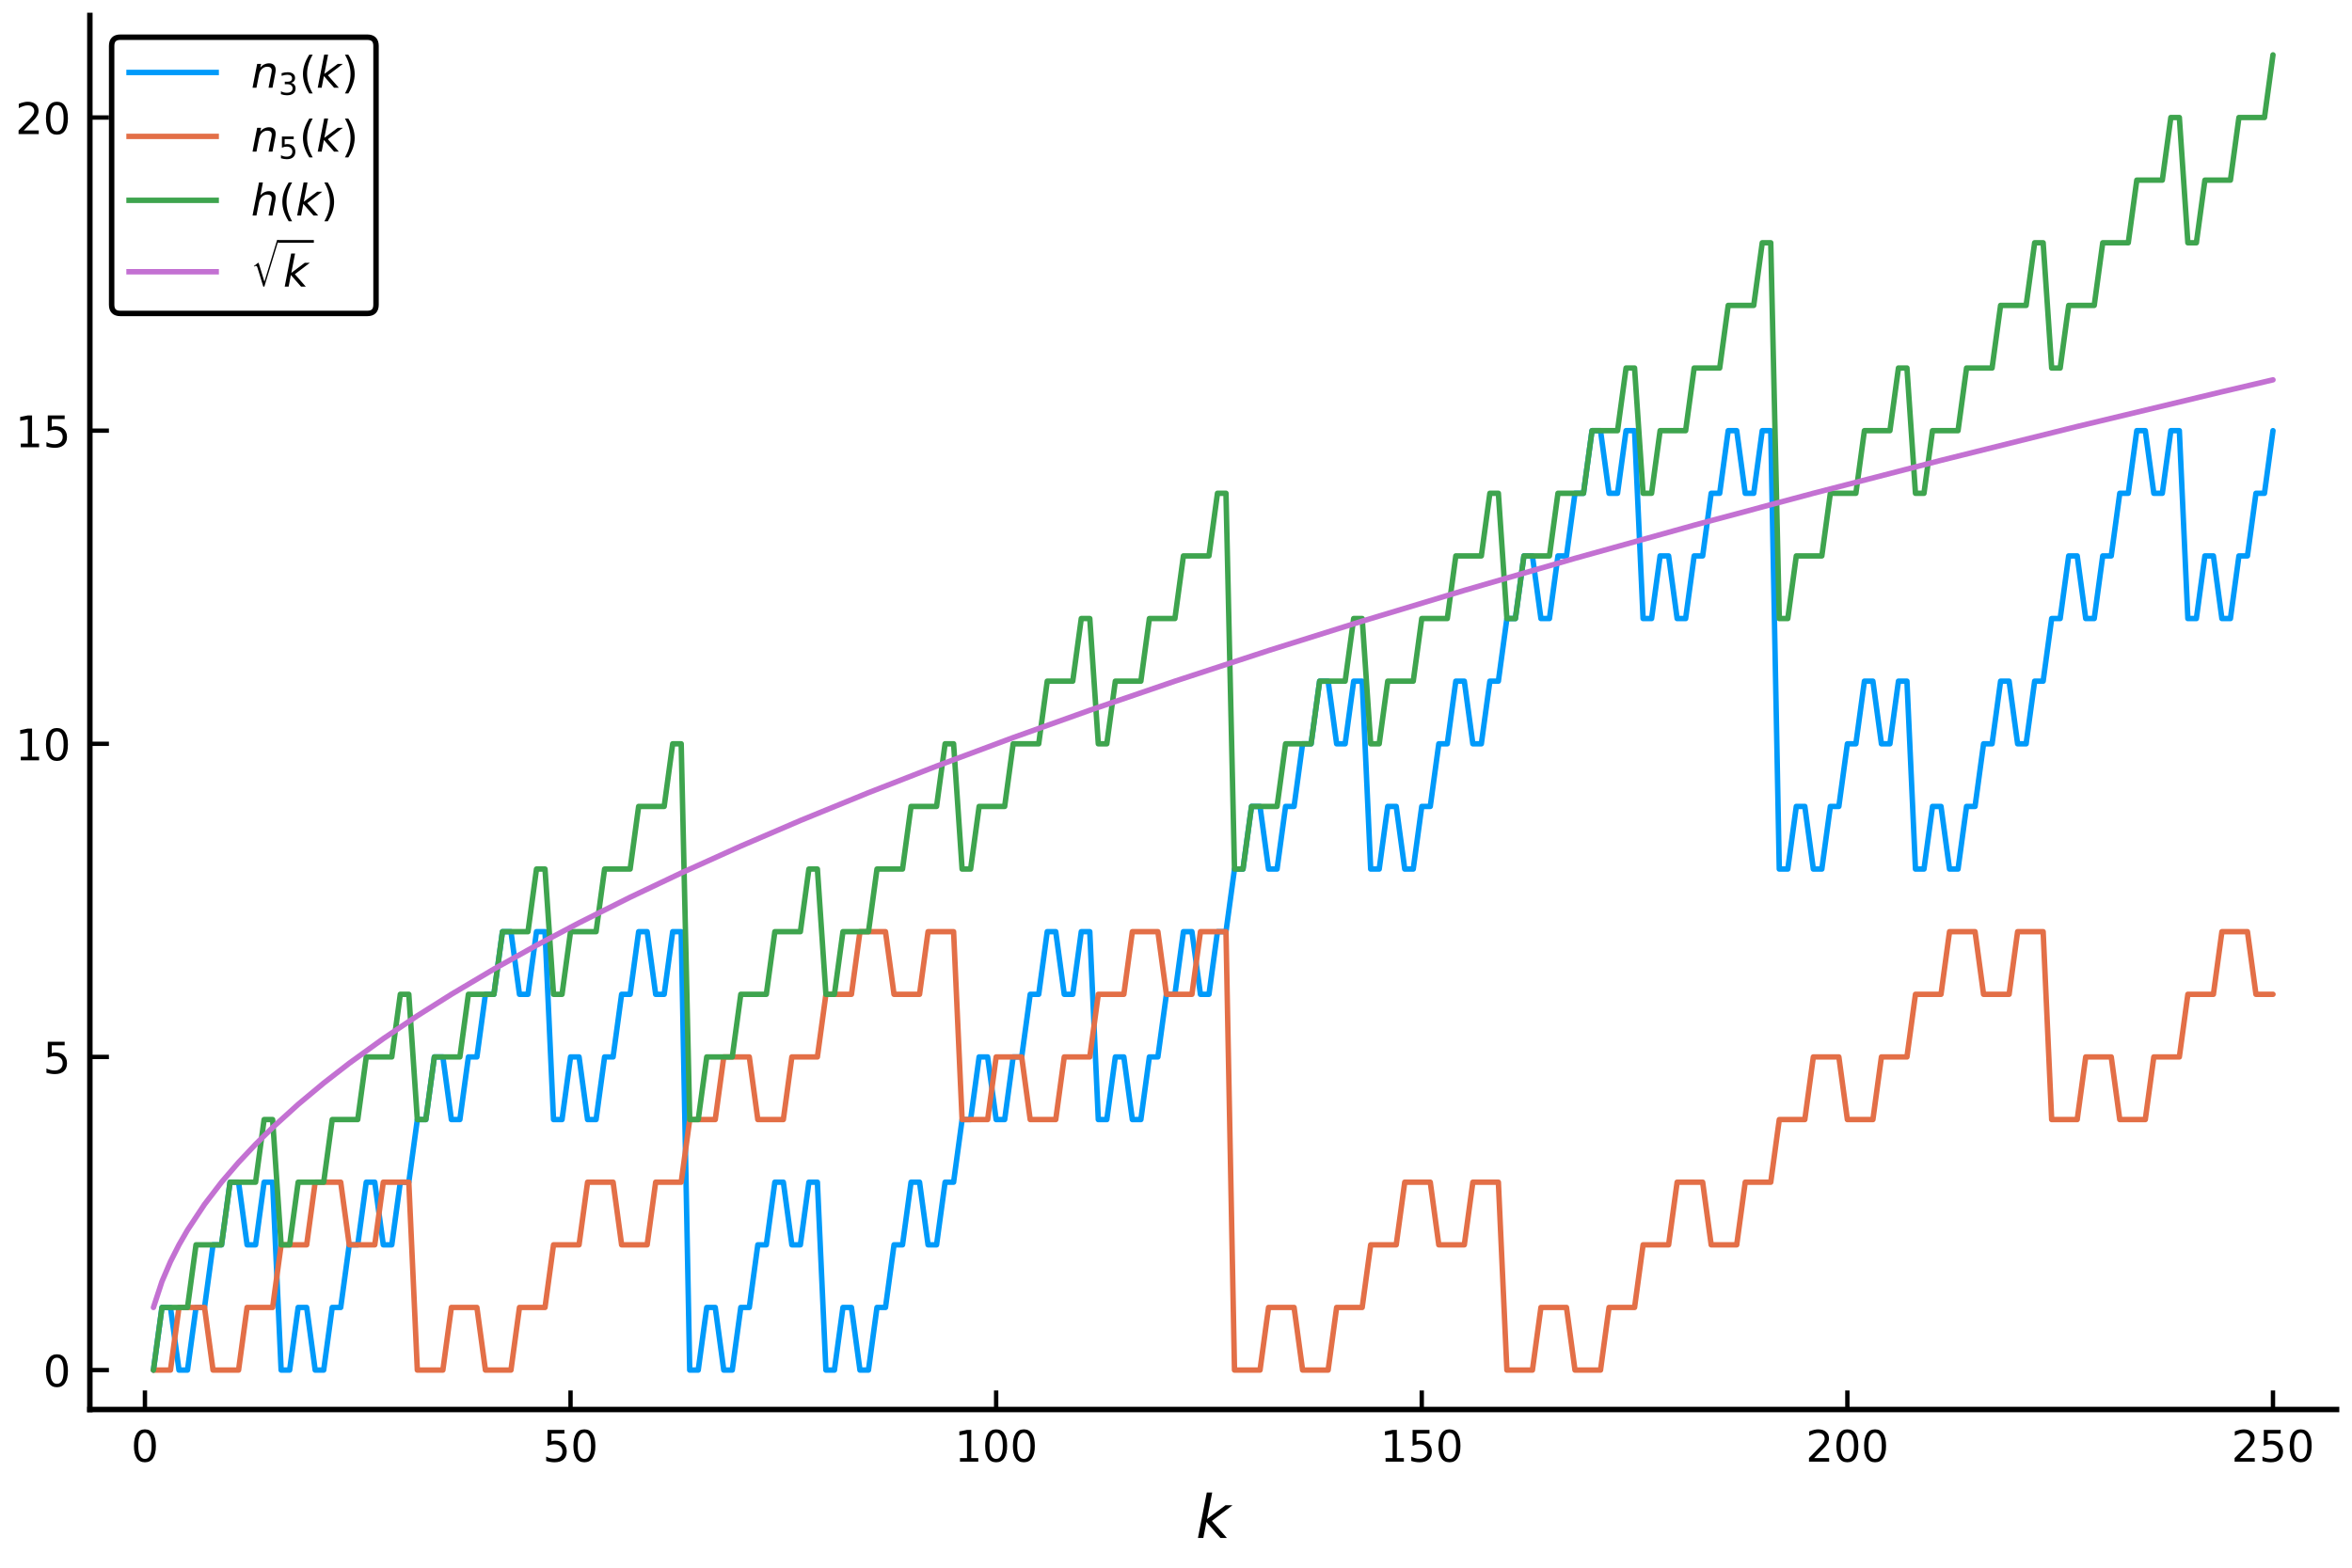 <?xml version="1.0" encoding="utf-8" standalone="no"?>
<!DOCTYPE svg PUBLIC "-//W3C//DTD SVG 1.1//EN"
  "http://www.w3.org/Graphics/SVG/1.1/DTD/svg11.dtd">
<!-- Created with matplotlib (https://matplotlib.org/) -->
<svg height="288pt" version="1.1" viewBox="0 0 432 288" width="432pt" xmlns="http://www.w3.org/2000/svg" xmlns:xlink="http://www.w3.org/1999/xlink">
 <defs>
  <style type="text/css">
*{stroke-linecap:butt;stroke-linejoin:round;}
  </style>
 </defs>
 <g id="figure_1">
  <g id="patch_1">
   <path d="M 0 288 
L 432 288 
L 432 0 
L 0 0 
z
" style="fill:#ffffff;"/>
  </g>
  <g id="axes_1">
   <g id="patch_2">
    <path d="M 16.505 258.945 
L 429.165 258.945 
L 429.165 2.835 
L 16.505 2.835 
z
" style="fill:#ffffff;"/>
   </g>
   <g id="line2d_1">
    <path clip-path="url(#p5eb781a2ce)" d="M 28.184 251.697 
L 29.747 240.192 
L 31.311 240.192 
L 32.874 251.697 
L 34.438 251.697 
L 36.001 240.192 
L 37.565 240.192 
L 39.128 228.686 
L 40.691 228.686 
L 42.255 217.181 
L 43.818 217.181 
L 45.382 228.686 
L 46.945 228.686 
L 48.509 217.181 
L 50.072 217.181 
L 51.636 251.697 
L 53.199 251.697 
L 54.763 240.192 
L 56.326 240.192 
L 57.89 251.697 
L 59.453 251.697 
L 61.016 240.192 
L 62.58 240.192 
L 64.143 228.686 
L 65.707 228.686 
L 67.27 217.181 
L 68.834 217.181 
L 70.397 228.686 
L 71.961 228.686 
L 73.524 217.181 
L 75.088 217.181 
L 76.651 205.675 
L 78.215 205.675 
L 79.778 194.17 
L 81.342 194.17 
L 82.905 205.675 
L 84.468 205.675 
L 86.032 194.17 
L 87.595 194.17 
L 89.159 182.664 
L 90.722 182.664 
L 92.286 171.159 
L 93.849 171.159 
L 95.413 182.664 
L 96.976 182.664 
L 98.54 171.159 
L 100.103 171.159 
L 101.667 205.675 
L 103.23 205.675 
L 104.793 194.17 
L 106.357 194.17 
L 107.92 205.675 
L 109.484 205.675 
L 111.047 194.17 
L 112.611 194.17 
L 114.174 182.664 
L 115.738 182.664 
L 117.301 171.159 
L 118.865 171.159 
L 120.428 182.664 
L 121.992 182.664 
L 123.555 171.159 
L 125.118 171.159 
L 126.682 251.697 
L 128.245 251.697 
L 129.809 240.192 
L 131.372 240.192 
L 132.936 251.697 
L 134.499 251.697 
L 136.063 240.192 
L 137.626 240.192 
L 139.19 228.686 
L 140.753 228.686 
L 142.317 217.181 
L 143.88 217.181 
L 145.444 228.686 
L 147.007 228.686 
L 148.57 217.181 
L 150.134 217.181 
L 151.697 251.697 
L 153.261 251.697 
L 154.824 240.192 
L 156.388 240.192 
L 157.951 251.697 
L 159.515 251.697 
L 161.078 240.192 
L 162.642 240.192 
L 164.205 228.686 
L 165.769 228.686 
L 167.332 217.181 
L 168.895 217.181 
L 170.459 228.686 
L 172.022 228.686 
L 173.586 217.181 
L 175.149 217.181 
L 176.713 205.675 
L 178.276 205.675 
L 179.84 194.17 
L 181.403 194.17 
L 182.967 205.675 
L 184.53 205.675 
L 186.094 194.17 
L 187.657 194.17 
L 189.221 182.664 
L 190.784 182.664 
L 192.347 171.159 
L 193.911 171.159 
L 195.474 182.664 
L 197.038 182.664 
L 198.601 171.159 
L 200.165 171.159 
L 201.728 205.675 
L 203.292 205.675 
L 204.855 194.17 
L 206.419 194.17 
L 207.982 205.675 
L 209.546 205.675 
L 211.109 194.17 
L 212.672 194.17 
L 214.236 182.664 
L 215.799 182.664 
L 217.363 171.159 
L 218.926 171.159 
L 220.49 182.664 
L 222.053 182.664 
L 223.617 171.159 
L 225.18 171.159 
L 226.744 159.654 
L 228.307 159.654 
L 229.871 148.148 
L 231.434 148.148 
L 232.998 159.654 
L 234.561 159.654 
L 236.124 148.148 
L 237.688 148.148 
L 239.251 136.643 
L 240.815 136.643 
L 242.378 125.137 
L 243.942 125.137 
L 245.505 136.643 
L 247.069 136.643 
L 248.632 125.137 
L 250.196 125.137 
L 251.759 159.654 
L 253.323 159.654 
L 254.886 148.148 
L 256.449 148.148 
L 258.013 159.654 
L 259.576 159.654 
L 261.14 148.148 
L 262.703 148.148 
L 264.267 136.643 
L 265.83 136.643 
L 267.394 125.137 
L 268.957 125.137 
L 270.521 136.643 
L 272.084 136.643 
L 273.648 125.137 
L 275.211 125.137 
L 276.775 113.632 
L 278.338 113.632 
L 279.901 102.126 
L 281.465 102.126 
L 283.028 113.632 
L 284.592 113.632 
L 286.155 102.126 
L 287.719 102.126 
L 289.282 90.621 
L 290.846 90.621 
L 292.409 79.116 
L 293.973 79.116 
L 295.536 90.621 
L 297.1 90.621 
L 298.663 79.116 
L 300.226 79.116 
L 301.79 113.632 
L 303.353 113.632 
L 304.917 102.126 
L 306.48 102.126 
L 308.044 113.632 
L 309.607 113.632 
L 311.171 102.126 
L 312.734 102.126 
L 314.298 90.621 
L 315.861 90.621 
L 317.425 79.116 
L 318.988 79.116 
L 320.552 90.621 
L 322.115 90.621 
L 323.678 79.116 
L 325.242 79.116 
L 326.805 159.654 
L 328.369 159.654 
L 329.932 148.148 
L 331.496 148.148 
L 333.059 159.654 
L 334.623 159.654 
L 336.186 148.148 
L 337.75 148.148 
L 339.313 136.643 
L 340.877 136.643 
L 342.44 125.137 
L 344.003 125.137 
L 345.567 136.643 
L 347.13 136.643 
L 348.694 125.137 
L 350.257 125.137 
L 351.821 159.654 
L 353.384 159.654 
L 354.948 148.148 
L 356.511 148.148 
L 358.075 159.654 
L 359.638 159.654 
L 361.202 148.148 
L 362.765 148.148 
L 364.328 136.643 
L 365.892 136.643 
L 367.455 125.137 
L 369.019 125.137 
L 370.582 136.643 
L 372.146 136.643 
L 373.709 125.137 
L 375.273 125.137 
L 376.836 113.632 
L 378.4 113.632 
L 379.963 102.126 
L 381.527 102.126 
L 383.09 113.632 
L 384.654 113.632 
L 386.217 102.126 
L 387.78 102.126 
L 389.344 90.621 
L 390.907 90.621 
L 392.471 79.116 
L 394.034 79.116 
L 395.598 90.621 
L 397.161 90.621 
L 398.725 79.116 
L 400.288 79.116 
L 401.852 113.632 
L 403.415 113.632 
L 404.979 102.126 
L 406.542 102.126 
L 408.105 113.632 
L 409.669 113.632 
L 411.232 102.126 
L 412.796 102.126 
L 414.359 90.621 
L 415.923 90.621 
L 417.486 79.116 
L 417.486 79.116 
" style="fill:none;stroke:#009afa;stroke-linecap:round;"/>
   </g>
   <g id="matplotlib.axis_1">
    <g id="xtick_1">
     <g id="line2d_2">
      <defs>
       <path d="M 0 0 
L 0 -3.5 
" id="m1310d7ead8" style="stroke:#000000;stroke-width:0.8;"/>
      </defs>
      <g>
       <use style="stroke:#000000;stroke-width:0.8;" x="26.62" xlink:href="#m1310d7ead8" y="258.945"/>
      </g>
     </g>
     <g id="text_1">
      <!-- 0 -->
      <defs>
       <path d="M 31.781 66.406 
Q 24.172 66.406 20.328 58.906 
Q 16.5 51.422 16.5 36.375 
Q 16.5 21.391 20.328 13.891 
Q 24.172 6.391 31.781 6.391 
Q 39.453 6.391 43.281 13.891 
Q 47.125 21.391 47.125 36.375 
Q 47.125 51.422 43.281 58.906 
Q 39.453 66.406 31.781 66.406 
z
M 31.781 74.219 
Q 44.047 74.219 50.516 64.516 
Q 56.984 54.828 56.984 36.375 
Q 56.984 17.969 50.516 8.266 
Q 44.047 -1.422 31.781 -1.422 
Q 19.531 -1.422 13.062 8.266 
Q 6.594 17.969 6.594 36.375 
Q 6.594 54.828 13.062 64.516 
Q 19.531 74.219 31.781 74.219 
z
" id="DejaVuSans-48"/>
      </defs>
      <g transform="translate(24.075 268.524)scale(0.08 -0.08)">
       <use xlink:href="#DejaVuSans-48"/>
      </g>
     </g>
    </g>
    <g id="xtick_2">
     <g id="line2d_3">
      <g>
       <use style="stroke:#000000;stroke-width:0.8;" x="104.793" xlink:href="#m1310d7ead8" y="258.945"/>
      </g>
     </g>
     <g id="text_2">
      <!-- 50 -->
      <defs>
       <path d="M 10.797 72.906 
L 49.516 72.906 
L 49.516 64.594 
L 19.828 64.594 
L 19.828 46.734 
Q 21.969 47.469 24.109 47.828 
Q 26.266 48.188 28.422 48.188 
Q 40.625 48.188 47.75 41.5 
Q 54.891 34.812 54.891 23.391 
Q 54.891 11.625 47.562 5.094 
Q 40.234 -1.422 26.906 -1.422 
Q 22.312 -1.422 17.547 -0.641 
Q 12.797 0.141 7.719 1.703 
L 7.719 11.625 
Q 12.109 9.234 16.797 8.062 
Q 21.484 6.891 26.703 6.891 
Q 35.156 6.891 40.078 11.328 
Q 45.016 15.766 45.016 23.391 
Q 45.016 31 40.078 35.438 
Q 35.156 39.891 26.703 39.891 
Q 22.75 39.891 18.812 39.016 
Q 14.891 38.141 10.797 36.281 
z
" id="DejaVuSans-53"/>
      </defs>
      <g transform="translate(99.703 268.524)scale(0.08 -0.08)">
       <use xlink:href="#DejaVuSans-53"/>
       <use x="63.623" xlink:href="#DejaVuSans-48"/>
      </g>
     </g>
    </g>
    <g id="xtick_3">
     <g id="line2d_4">
      <g>
       <use style="stroke:#000000;stroke-width:0.8;" x="182.967" xlink:href="#m1310d7ead8" y="258.945"/>
      </g>
     </g>
     <g id="text_3">
      <!-- 100 -->
      <defs>
       <path d="M 12.406 8.297 
L 28.516 8.297 
L 28.516 63.922 
L 10.984 60.406 
L 10.984 69.391 
L 28.422 72.906 
L 38.281 72.906 
L 38.281 8.297 
L 54.391 8.297 
L 54.391 0 
L 12.406 0 
z
" id="DejaVuSans-49"/>
      </defs>
      <g transform="translate(175.332 268.524)scale(0.08 -0.08)">
       <use xlink:href="#DejaVuSans-49"/>
       <use x="63.623" xlink:href="#DejaVuSans-48"/>
       <use x="127.246" xlink:href="#DejaVuSans-48"/>
      </g>
     </g>
    </g>
    <g id="xtick_4">
     <g id="line2d_5">
      <g>
       <use style="stroke:#000000;stroke-width:0.8;" x="261.14" xlink:href="#m1310d7ead8" y="258.945"/>
      </g>
     </g>
     <g id="text_4">
      <!-- 150 -->
      <g transform="translate(253.505 268.524)scale(0.08 -0.08)">
       <use xlink:href="#DejaVuSans-49"/>
       <use x="63.623" xlink:href="#DejaVuSans-53"/>
       <use x="127.246" xlink:href="#DejaVuSans-48"/>
      </g>
     </g>
    </g>
    <g id="xtick_5">
     <g id="line2d_6">
      <g>
       <use style="stroke:#000000;stroke-width:0.8;" x="339.313" xlink:href="#m1310d7ead8" y="258.945"/>
      </g>
     </g>
     <g id="text_5">
      <!-- 200 -->
      <defs>
       <path d="M 19.188 8.297 
L 53.609 8.297 
L 53.609 0 
L 7.328 0 
L 7.328 8.297 
Q 12.938 14.109 22.625 23.891 
Q 32.328 33.688 34.812 36.531 
Q 39.547 41.844 41.422 45.531 
Q 43.312 49.219 43.312 52.781 
Q 43.312 58.594 39.234 62.25 
Q 35.156 65.922 28.609 65.922 
Q 23.969 65.922 18.812 64.312 
Q 13.672 62.703 7.812 59.422 
L 7.812 69.391 
Q 13.766 71.781 18.938 73 
Q 24.125 74.219 28.422 74.219 
Q 39.75 74.219 46.484 68.547 
Q 53.219 62.891 53.219 53.422 
Q 53.219 48.922 51.531 44.891 
Q 49.859 40.875 45.406 35.406 
Q 44.188 33.984 37.641 27.219 
Q 31.109 20.453 19.188 8.297 
z
" id="DejaVuSans-50"/>
      </defs>
      <g transform="translate(331.678 268.524)scale(0.08 -0.08)">
       <use xlink:href="#DejaVuSans-50"/>
       <use x="63.623" xlink:href="#DejaVuSans-48"/>
       <use x="127.246" xlink:href="#DejaVuSans-48"/>
      </g>
     </g>
    </g>
    <g id="xtick_6">
     <g id="line2d_7">
      <g>
       <use style="stroke:#000000;stroke-width:0.8;" x="417.486" xlink:href="#m1310d7ead8" y="258.945"/>
      </g>
     </g>
     <g id="text_6">
      <!-- 250 -->
      <g transform="translate(409.851 268.524)scale(0.08 -0.08)">
       <use xlink:href="#DejaVuSans-50"/>
       <use x="63.623" xlink:href="#DejaVuSans-53"/>
       <use x="127.246" xlink:href="#DejaVuSans-48"/>
      </g>
     </g>
    </g>
    <g id="text_7">
     <!-- $k$ -->
     <defs>
      <path d="M 18.312 75.984 
L 27.297 75.984 
L 18.703 31.688 
L 49.516 54.688 
L 61.188 54.688 
L 26.812 28.516 
L 51.906 0 
L 41.016 0 
L 17.672 26.703 
L 12.5 0 
L 3.516 0 
z
" id="DejaVuSans-Oblique-107"/>
     </defs>
     <g transform="translate(219.645 282.546)scale(0.11 -0.11)">
      <use transform="translate(0 0.016)" xlink:href="#DejaVuSans-Oblique-107"/>
     </g>
    </g>
   </g>
   <g id="matplotlib.axis_2">
    <g id="ytick_1">
     <g id="line2d_8">
      <defs>
       <path d="M 0 0 
L 3.5 0 
" id="m827d873a83" style="stroke:#000000;stroke-width:0.8;"/>
      </defs>
      <g>
       <use style="stroke:#000000;stroke-width:0.8;" x="16.505" xlink:href="#m827d873a83" y="251.697"/>
      </g>
     </g>
     <g id="text_8">
      <!-- 0 -->
      <g transform="translate(7.915 254.736)scale(0.08 -0.08)">
       <use xlink:href="#DejaVuSans-48"/>
      </g>
     </g>
    </g>
    <g id="ytick_2">
     <g id="line2d_9">
      <g>
       <use style="stroke:#000000;stroke-width:0.8;" x="16.505" xlink:href="#m827d873a83" y="194.17"/>
      </g>
     </g>
     <g id="text_9">
      <!-- 5 -->
      <g transform="translate(7.915 197.209)scale(0.08 -0.08)">
       <use xlink:href="#DejaVuSans-53"/>
      </g>
     </g>
    </g>
    <g id="ytick_3">
     <g id="line2d_10">
      <g>
       <use style="stroke:#000000;stroke-width:0.8;" x="16.505" xlink:href="#m827d873a83" y="136.643"/>
      </g>
     </g>
     <g id="text_10">
      <!-- 10 -->
      <g transform="translate(2.825 139.682)scale(0.08 -0.08)">
       <use xlink:href="#DejaVuSans-49"/>
       <use x="63.623" xlink:href="#DejaVuSans-48"/>
      </g>
     </g>
    </g>
    <g id="ytick_4">
     <g id="line2d_11">
      <g>
       <use style="stroke:#000000;stroke-width:0.8;" x="16.505" xlink:href="#m827d873a83" y="79.116"/>
      </g>
     </g>
     <g id="text_11">
      <!-- 15 -->
      <g transform="translate(2.825 82.155)scale(0.08 -0.08)">
       <use xlink:href="#DejaVuSans-49"/>
       <use x="63.623" xlink:href="#DejaVuSans-53"/>
      </g>
     </g>
    </g>
    <g id="ytick_5">
     <g id="line2d_12">
      <g>
       <use style="stroke:#000000;stroke-width:0.8;" x="16.505" xlink:href="#m827d873a83" y="21.588"/>
      </g>
     </g>
     <g id="text_12">
      <!-- 20 -->
      <g transform="translate(2.825 24.628)scale(0.08 -0.08)">
       <use xlink:href="#DejaVuSans-50"/>
       <use x="63.623" xlink:href="#DejaVuSans-48"/>
      </g>
     </g>
    </g>
   </g>
   <g id="line2d_13">
    <path clip-path="url(#p5eb781a2ce)" d="M 28.184 251.697 
L 31.311 251.697 
L 32.874 240.192 
L 37.565 240.192 
L 39.128 251.697 
L 43.818 251.697 
L 45.382 240.192 
L 50.072 240.192 
L 51.636 228.686 
L 56.326 228.686 
L 57.89 217.181 
L 62.58 217.181 
L 64.143 228.686 
L 68.834 228.686 
L 70.397 217.181 
L 75.088 217.181 
L 76.651 251.697 
L 81.342 251.697 
L 82.905 240.192 
L 87.595 240.192 
L 89.159 251.697 
L 93.849 251.697 
L 95.413 240.192 
L 100.103 240.192 
L 101.667 228.686 
L 106.357 228.686 
L 107.92 217.181 
L 112.611 217.181 
L 114.174 228.686 
L 118.865 228.686 
L 120.428 217.181 
L 125.118 217.181 
L 126.682 205.675 
L 131.372 205.675 
L 132.936 194.17 
L 137.626 194.17 
L 139.19 205.675 
L 143.88 205.675 
L 145.444 194.17 
L 150.134 194.17 
L 151.697 182.664 
L 156.388 182.664 
L 157.951 171.159 
L 162.642 171.159 
L 164.205 182.664 
L 168.895 182.664 
L 170.459 171.159 
L 175.149 171.159 
L 176.713 205.675 
L 181.403 205.675 
L 182.967 194.17 
L 187.657 194.17 
L 189.221 205.675 
L 193.911 205.675 
L 195.474 194.17 
L 200.165 194.17 
L 201.728 182.664 
L 206.419 182.664 
L 207.982 171.159 
L 212.672 171.159 
L 214.236 182.664 
L 218.926 182.664 
L 220.49 171.159 
L 225.18 171.159 
L 226.744 251.697 
L 231.434 251.697 
L 232.998 240.192 
L 237.688 240.192 
L 239.251 251.697 
L 243.942 251.697 
L 245.505 240.192 
L 250.196 240.192 
L 251.759 228.686 
L 256.449 228.686 
L 258.013 217.181 
L 262.703 217.181 
L 264.267 228.686 
L 268.957 228.686 
L 270.521 217.181 
L 275.211 217.181 
L 276.775 251.697 
L 281.465 251.697 
L 283.028 240.192 
L 287.719 240.192 
L 289.282 251.697 
L 293.973 251.697 
L 295.536 240.192 
L 300.226 240.192 
L 301.79 228.686 
L 306.48 228.686 
L 308.044 217.181 
L 312.734 217.181 
L 314.298 228.686 
L 318.988 228.686 
L 320.552 217.181 
L 325.242 217.181 
L 326.805 205.675 
L 331.496 205.675 
L 333.059 194.17 
L 337.75 194.17 
L 339.313 205.675 
L 344.003 205.675 
L 345.567 194.17 
L 350.257 194.17 
L 351.821 182.664 
L 356.511 182.664 
L 358.075 171.159 
L 362.765 171.159 
L 364.328 182.664 
L 369.019 182.664 
L 370.582 171.159 
L 375.273 171.159 
L 376.836 205.675 
L 381.527 205.675 
L 383.09 194.17 
L 387.78 194.17 
L 389.344 205.675 
L 394.034 205.675 
L 395.598 194.17 
L 400.288 194.17 
L 401.852 182.664 
L 406.542 182.664 
L 408.105 171.159 
L 412.796 171.159 
L 414.359 182.664 
L 417.486 182.664 
L 417.486 182.664 
" style="fill:none;stroke:#e36f47;stroke-linecap:round;"/>
   </g>
   <g id="patch_3">
    <path d="M 16.505 258.945 
L 16.505 2.835 
" style="fill:none;stroke:#000000;stroke-linecap:square;stroke-linejoin:miter;"/>
   </g>
   <g id="patch_4">
    <path d="M 16.505 258.945 
L 429.165 258.945 
" style="fill:none;stroke:#000000;stroke-linecap:square;stroke-linejoin:miter;"/>
   </g>
   <g id="line2d_14">
    <path clip-path="url(#p5eb781a2ce)" d="M 28.184 251.697 
L 29.747 240.192 
L 34.438 240.192 
L 36.001 228.686 
L 40.691 228.686 
L 42.255 217.181 
L 46.945 217.181 
L 48.509 205.675 
L 50.072 205.675 
L 51.636 228.686 
L 53.199 228.686 
L 54.763 217.181 
L 59.453 217.181 
L 61.016 205.675 
L 65.707 205.675 
L 67.27 194.17 
L 71.961 194.17 
L 73.524 182.664 
L 75.088 182.664 
L 76.651 205.675 
L 78.215 205.675 
L 79.778 194.17 
L 84.468 194.17 
L 86.032 182.664 
L 90.722 182.664 
L 92.286 171.159 
L 96.976 171.159 
L 98.54 159.654 
L 100.103 159.654 
L 101.667 182.664 
L 103.23 182.664 
L 104.793 171.159 
L 109.484 171.159 
L 111.047 159.654 
L 115.738 159.654 
L 117.301 148.148 
L 121.992 148.148 
L 123.555 136.643 
L 125.118 136.643 
L 126.682 205.675 
L 128.245 205.675 
L 129.809 194.17 
L 134.499 194.17 
L 136.063 182.664 
L 140.753 182.664 
L 142.317 171.159 
L 147.007 171.159 
L 148.57 159.654 
L 150.134 159.654 
L 151.697 182.664 
L 153.261 182.664 
L 154.824 171.159 
L 159.515 171.159 
L 161.078 159.654 
L 165.769 159.654 
L 167.332 148.148 
L 172.022 148.148 
L 173.586 136.643 
L 175.149 136.643 
L 176.713 159.654 
L 178.276 159.654 
L 179.84 148.148 
L 184.53 148.148 
L 186.094 136.643 
L 190.784 136.643 
L 192.347 125.137 
L 197.038 125.137 
L 198.601 113.632 
L 200.165 113.632 
L 201.728 136.643 
L 203.292 136.643 
L 204.855 125.137 
L 209.546 125.137 
L 211.109 113.632 
L 215.799 113.632 
L 217.363 102.126 
L 222.053 102.126 
L 223.617 90.621 
L 225.18 90.621 
L 226.744 159.654 
L 228.307 159.654 
L 229.871 148.148 
L 234.561 148.148 
L 236.124 136.643 
L 240.815 136.643 
L 242.378 125.137 
L 247.069 125.137 
L 248.632 113.632 
L 250.196 113.632 
L 251.759 136.643 
L 253.323 136.643 
L 254.886 125.137 
L 259.576 125.137 
L 261.14 113.632 
L 265.83 113.632 
L 267.394 102.126 
L 272.084 102.126 
L 273.648 90.621 
L 275.211 90.621 
L 276.775 113.632 
L 278.338 113.632 
L 279.901 102.126 
L 284.592 102.126 
L 286.155 90.621 
L 290.846 90.621 
L 292.409 79.116 
L 297.1 79.116 
L 298.663 67.61 
L 300.226 67.61 
L 301.79 90.621 
L 303.353 90.621 
L 304.917 79.116 
L 309.607 79.116 
L 311.171 67.61 
L 315.861 67.61 
L 317.425 56.105 
L 322.115 56.105 
L 323.678 44.599 
L 325.242 44.599 
L 326.805 113.632 
L 328.369 113.632 
L 329.932 102.126 
L 334.623 102.126 
L 336.186 90.621 
L 340.877 90.621 
L 342.44 79.116 
L 347.13 79.116 
L 348.694 67.61 
L 350.257 67.61 
L 351.821 90.621 
L 353.384 90.621 
L 354.948 79.116 
L 359.638 79.116 
L 361.202 67.61 
L 365.892 67.61 
L 367.455 56.105 
L 372.146 56.105 
L 373.709 44.599 
L 375.273 44.599 
L 376.836 67.61 
L 378.4 67.61 
L 379.963 56.105 
L 384.654 56.105 
L 386.217 44.599 
L 390.907 44.599 
L 392.471 33.094 
L 397.161 33.094 
L 398.725 21.588 
L 400.288 21.588 
L 401.852 44.599 
L 403.415 44.599 
L 404.979 33.094 
L 409.669 33.094 
L 411.232 21.588 
L 415.923 21.588 
L 417.486 10.083 
L 417.486 10.083 
" style="fill:none;stroke:#3ea44e;stroke-linecap:round;"/>
   </g>
   <g id="line2d_15">
    <path clip-path="url(#p5eb781a2ce)" d="M 28.184 240.192 
L 29.747 235.426 
L 31.311 231.769 
L 32.874 228.686 
L 34.438 225.97 
L 37.565 221.256 
L 40.691 217.181 
L 43.818 213.538 
L 46.945 210.214 
L 50.072 207.137 
L 54.763 202.884 
L 59.453 198.972 
L 64.143 195.332 
L 70.397 190.816 
L 76.651 186.612 
L 82.905 182.664 
L 90.722 178.026 
L 98.54 173.663 
L 106.357 169.532 
L 115.738 164.833 
L 125.118 160.375 
L 136.063 155.436 
L 147.007 150.737 
L 159.515 145.622 
L 172.022 140.743 
L 186.094 135.498 
L 200.165 130.48 
L 215.799 125.137 
L 232.998 119.51 
L 250.196 114.112 
L 268.957 108.456 
L 289.282 102.57 
L 311.171 96.48 
L 333.059 90.621 
L 356.511 84.571 
L 381.527 78.35 
L 408.105 71.976 
L 417.486 69.78 
L 417.486 69.78 
" style="fill:none;stroke:#c371d2;stroke-linecap:round;"/>
   </g>
   <g id="legend_1">
    <g id="patch_5">
     <path d="M 22.105 57.582 
L 67.465 57.582 
Q 69.065 57.582 69.065 55.982 
L 69.065 8.435 
Q 69.065 6.835 67.465 6.835 
L 22.105 6.835 
Q 20.505 6.835 20.505 8.435 
L 20.505 55.982 
Q 20.505 57.582 22.105 57.582 
z
" style="fill:#ffffff;stroke:#000000;stroke-linejoin:miter;"/>
    </g>
    <g id="line2d_16">
     <path d="M 23.705 13.313 
L 39.705 13.313 
" style="fill:none;stroke:#009afa;stroke-linecap:square;"/>
    </g>
    <g id="line2d_17"/>
    <g id="text_13">
     <!-- $n_3(k)$ -->
     <defs>
      <path d="M 55.719 33.016 
L 49.312 0 
L 40.281 0 
L 46.688 32.672 
Q 47.125 34.969 47.359 36.719 
Q 47.609 38.484 47.609 39.5 
Q 47.609 43.609 45.016 45.891 
Q 42.438 48.188 37.797 48.188 
Q 30.562 48.188 25.344 43.375 
Q 20.125 38.578 18.5 30.328 
L 12.5 0 
L 3.516 0 
L 14.109 54.688 
L 23.094 54.688 
L 21.297 46.094 
Q 25.047 50.828 30.312 53.406 
Q 35.594 56 41.406 56 
Q 48.641 56 52.609 52.094 
Q 56.594 48.188 56.594 41.109 
Q 56.594 39.359 56.375 37.359 
Q 56.156 35.359 55.719 33.016 
z
" id="DejaVuSans-Oblique-110"/>
      <path d="M 40.578 39.312 
Q 47.656 37.797 51.625 33 
Q 55.609 28.219 55.609 21.188 
Q 55.609 10.406 48.188 4.484 
Q 40.766 -1.422 27.094 -1.422 
Q 22.516 -1.422 17.656 -0.516 
Q 12.797 0.391 7.625 2.203 
L 7.625 11.719 
Q 11.719 9.328 16.594 8.109 
Q 21.484 6.891 26.812 6.891 
Q 36.078 6.891 40.938 10.547 
Q 45.797 14.203 45.797 21.188 
Q 45.797 27.641 41.281 31.266 
Q 36.766 34.906 28.719 34.906 
L 20.219 34.906 
L 20.219 43.016 
L 29.109 43.016 
Q 36.375 43.016 40.234 45.922 
Q 44.094 48.828 44.094 54.297 
Q 44.094 59.906 40.109 62.906 
Q 36.141 65.922 28.719 65.922 
Q 24.656 65.922 20.016 65.031 
Q 15.375 64.156 9.812 62.312 
L 9.812 71.094 
Q 15.438 72.656 20.344 73.438 
Q 25.25 74.219 29.594 74.219 
Q 40.828 74.219 47.359 69.109 
Q 53.906 64.016 53.906 55.328 
Q 53.906 49.266 50.438 45.094 
Q 46.969 40.922 40.578 39.312 
z
" id="DejaVuSans-51"/>
      <path d="M 31 75.875 
Q 24.469 64.656 21.281 53.656 
Q 18.109 42.672 18.109 31.391 
Q 18.109 20.125 21.312 9.062 
Q 24.516 -2 31 -13.188 
L 23.188 -13.188 
Q 15.875 -1.703 12.234 9.375 
Q 8.594 20.453 8.594 31.391 
Q 8.594 42.281 12.203 53.312 
Q 15.828 64.359 23.188 75.875 
z
" id="DejaVuSans-40"/>
      <path d="M 8.016 75.875 
L 15.828 75.875 
Q 23.141 64.359 26.781 53.312 
Q 30.422 42.281 30.422 31.391 
Q 30.422 20.453 26.781 9.375 
Q 23.141 -1.703 15.828 -13.188 
L 8.016 -13.188 
Q 14.5 -2 17.703 9.062 
Q 20.906 20.125 20.906 31.391 
Q 20.906 42.672 17.703 53.656 
Q 14.5 64.656 8.016 75.875 
z
" id="DejaVuSans-41"/>
     </defs>
     <g transform="translate(46.105 16.113)scale(0.08 -0.08)">
      <use transform="translate(0 0.016)" xlink:href="#DejaVuSans-Oblique-110"/>
      <use transform="translate(63.379 -16.391)scale(0.7)" xlink:href="#DejaVuSans-51"/>
      <use transform="translate(110.649 0.016)" xlink:href="#DejaVuSans-40"/>
      <use transform="translate(149.663 0.016)" xlink:href="#DejaVuSans-Oblique-107"/>
      <use transform="translate(207.573 0.016)" xlink:href="#DejaVuSans-41"/>
     </g>
    </g>
    <g id="line2d_18">
     <path d="M 23.705 25.056 
L 39.705 25.056 
" style="fill:none;stroke:#e36f47;stroke-linecap:square;"/>
    </g>
    <g id="line2d_19"/>
    <g id="text_14">
     <!-- $n_5(k)$ -->
     <g transform="translate(46.105 27.856)scale(0.08 -0.08)">
      <use transform="translate(0 0.016)" xlink:href="#DejaVuSans-Oblique-110"/>
      <use transform="translate(63.379 -16.391)scale(0.7)" xlink:href="#DejaVuSans-53"/>
      <use transform="translate(110.649 0.016)" xlink:href="#DejaVuSans-40"/>
      <use transform="translate(149.663 0.016)" xlink:href="#DejaVuSans-Oblique-107"/>
      <use transform="translate(207.573 0.016)" xlink:href="#DejaVuSans-41"/>
     </g>
    </g>
    <g id="line2d_20">
     <path d="M 23.705 36.798 
L 39.705 36.798 
" style="fill:none;stroke:#3ea44e;stroke-linecap:square;"/>
    </g>
    <g id="line2d_21"/>
    <g id="text_15">
     <!-- $h(k)$ -->
     <defs>
      <path d="M 55.719 33.016 
L 49.312 0 
L 40.281 0 
L 46.688 32.672 
Q 47.125 34.969 47.359 36.719 
Q 47.609 38.484 47.609 39.5 
Q 47.609 43.609 45.016 45.891 
Q 42.438 48.188 37.797 48.188 
Q 30.562 48.188 25.266 43.297 
Q 19.969 38.422 18.406 30.328 
L 12.5 0 
L 3.516 0 
L 18.312 75.984 
L 27.297 75.984 
L 21.484 46.094 
Q 24.906 50.688 30.219 53.344 
Q 35.547 56 41.406 56 
Q 48.641 56 52.609 52.094 
Q 56.594 48.188 56.594 41.109 
Q 56.594 39.359 56.375 37.359 
Q 56.156 35.359 55.719 33.016 
z
" id="DejaVuSans-Oblique-104"/>
     </defs>
     <g transform="translate(46.105 39.598)scale(0.08 -0.08)">
      <use transform="translate(0 0.016)" xlink:href="#DejaVuSans-Oblique-104"/>
      <use transform="translate(63.379 0.016)" xlink:href="#DejaVuSans-40"/>
      <use transform="translate(102.393 0.016)" xlink:href="#DejaVuSans-Oblique-107"/>
      <use transform="translate(160.303 0.016)" xlink:href="#DejaVuSans-41"/>
     </g>
    </g>
    <g id="line2d_22">
     <path d="M 23.705 49.918 
L 39.705 49.918 
" style="fill:none;stroke:#c371d2;stroke-linecap:square;"/>
    </g>
    <g id="line2d_23"/>
    <g id="text_16">
     <!-- $\sqrt{k}$ -->
     <defs>
      <path d="M 108.906 155.203 
L 52.703 -29.5 
L 48.5 -29.5 
L 25.406 45.594 
Q 24.297 49.203 22.891 50.797 
Q 21.5 52.406 19.203 52.406 
Q 15.797 52.406 12.406 49.703 
L 11.203 51.703 
L 27.594 64.297 
L 30.094 64.297 
L 52.797 -9.406 
L 53.203 -9.406 
L 103.203 155.203 
z
" id="STIXSizeOneSym-Regular-8730"/>
     </defs>
     <g transform="translate(46.105 52.718)scale(0.08 -0.08)">
      <use transform="translate(0 17.906)scale(0.581)" xlink:href="#STIXSizeOneSym-Regular-8730"/>
      <use transform="translate(73.856 0.766)" xlink:href="#DejaVuSans-Oblique-107"/>
      <path d="M 61.356 101.5 
L 61.356 107.75 
L 144.266 107.75 
L 144.266 101.5 
L 61.356 101.5 
z
"/>
     </g>
    </g>
   </g>
  </g>
 </g>
 <defs>
  <clipPath id="p5eb781a2ce">
   <rect height="256.111" width="412.661" x="16.505" y="2.835"/>
  </clipPath>
 </defs>
</svg>
